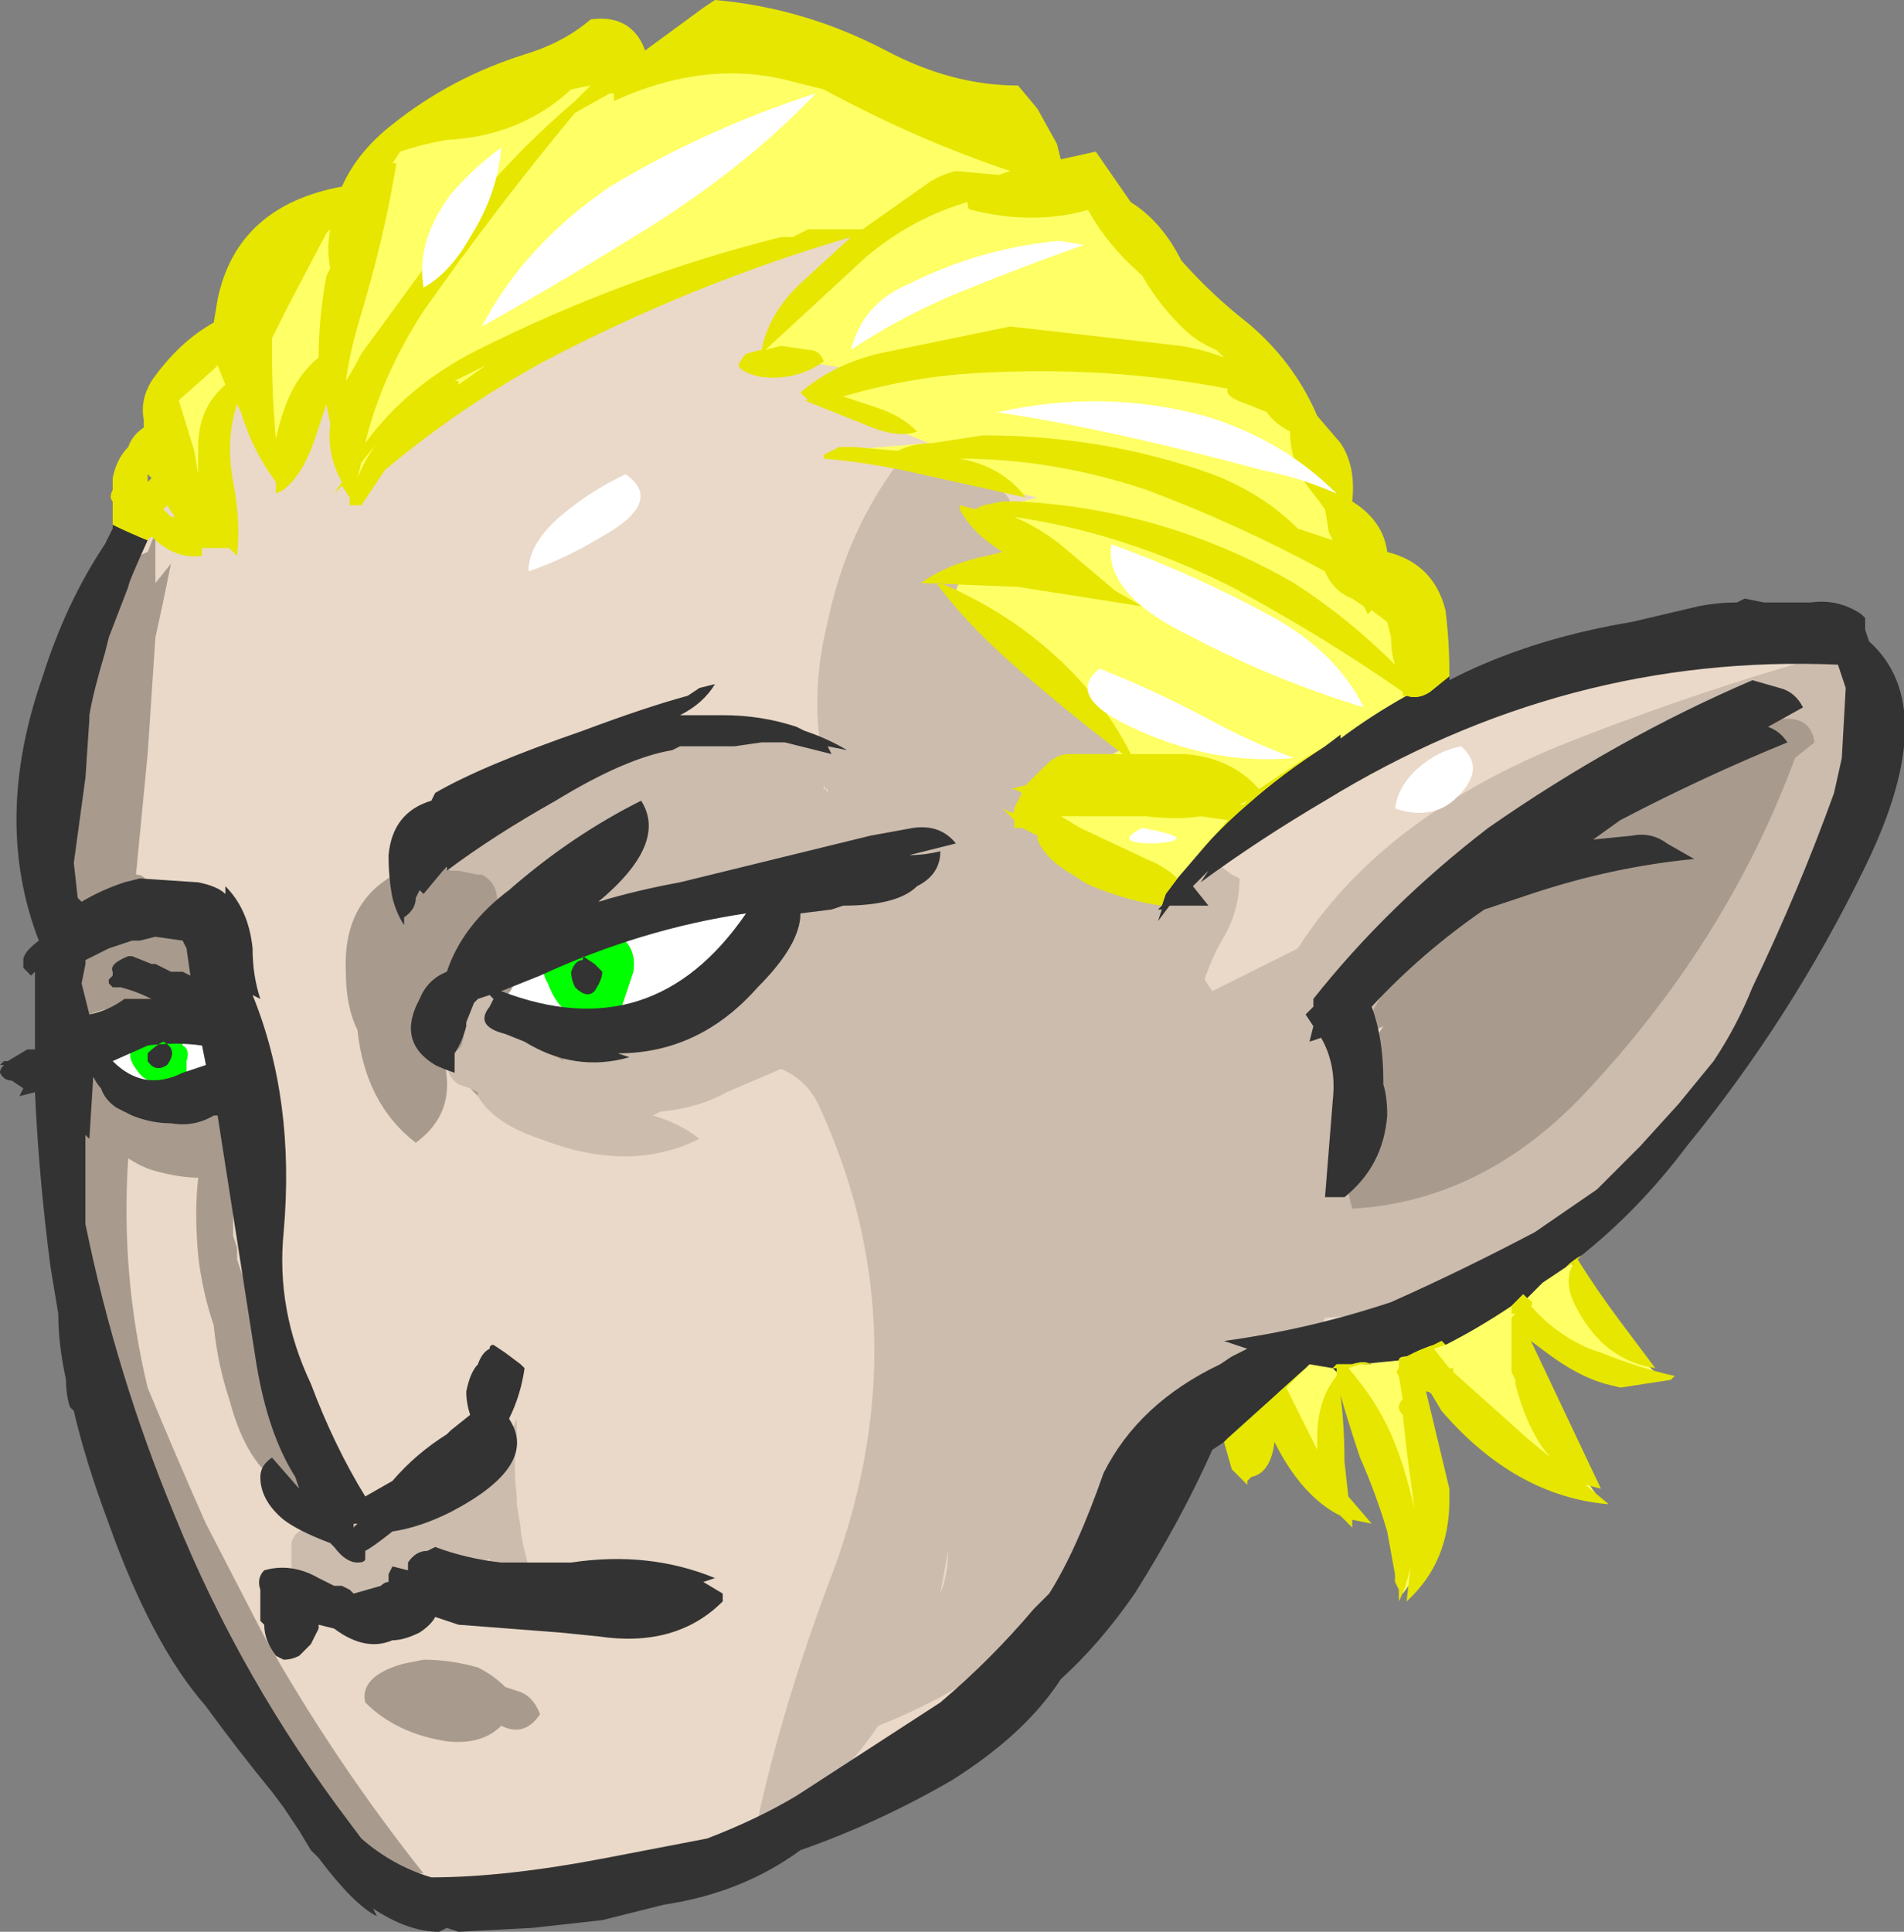 <?xml version="1.0" encoding="UTF-8" standalone="no"?>
<svg xmlns:ffdec="https://www.free-decompiler.com/flash" xmlns:xlink="http://www.w3.org/1999/xlink" ffdec:objectType="shape" height="24.85px" width="24.5px" xmlns="http://www.w3.org/2000/svg">
  <rect width="100%" height="100%" fill="#808080" stroke="none"/>
  <g transform="matrix(1.0, 0.0, 0.0, 1.0, -21.95, 4.65)">
    <path d="M33.55 -2.3 Q34.95 -0.25 40.5 4.2 L46.05 3.7 Q45.5 11.05 38.0 13.05 36.4 14.0 35.35 16.35 29.2 21.3 26.7 19.65 22.7 15.85 22.7 9.5 21.9 5.05 23.7 2.3 L25.3 -0.65 33.55 -2.3" fill="#ead9c8" fill-rule="evenodd" stroke="none"/>
    <path d="M26.4 -2.15 Q27.7 -4.0 30.15 -3.85 32.45 -4.6 35.3 -2.6 L38.45 0.25 40.45 4.3 36.95 6.9 35.15 5.75 36.45 4.95 34.0 2.75 35.25 2.6 34.5 1.95 35.3 1.75 32.7 1.15 33.9 1.05 32.45 0.45 32.9 0.1 31.7 -0.1 33.0 -1.7 Q28.55 -0.85 26.55 1.8 L26.2 0.25 25.65 1.55 24.95 0.3 24.55 2.1 23.85 0.45 26.4 -2.15 M41.6 12.4 Q41.8 13.7 42.55 14.65 L40.25 13.2 Q40.75 14.9 40.0 15.85 39.95 14.3 39.2 13.15 38.85 13.9 39.15 14.65 L38.2 12.9 Q40.55 12.95 42.0 11.2 42.4 12.25 43.3 13.05 L41.6 12.4" fill="#ffff66" fill-rule="evenodd" stroke="none"/>
    <path d="M39.6 8.85 L39.25 10.2 Q39.25 10.55 39.35 10.9 41.1 10.8 42.45 9.3 44.2 7.4 45.05 5.1 L45.3 4.9 Q45.25 4.55 44.85 4.6 L41.4 6.45 Q40.0 7.4 39.45 8.7 L39.65 8.6 39.6 8.85 M27.5 6.45 L27.95 6.05 Q29.15 5.2 30.6 4.9 L31.95 4.8 32.5 4.9 Q32.4 4.15 32.6 3.35 32.85 2.15 33.55 1.25 L34.65 1.6 Q34.85 1.6 34.95 1.8 L34.9 1.85 35.1 2.6 34.3 2.85 Q34.25 2.9 34.25 3.0 L36.35 5.0 Q36.2 5.1 35.95 5.15 L35.5 5.8 36.95 6.9 37.6 6.45 37.8 6.6 37.9 6.65 Q37.9 7.05 37.7 7.4 37.55 7.65 37.45 7.95 L37.55 8.1 38.65 7.55 Q39.7 5.9 42.0 4.95 43.75 4.25 45.55 3.75 46.45 6.0 44.6 8.5 L42.65 10.7 Q41.0 12.2 39.0 12.3 L38.95 12.4 37.0 14.35 Q35.55 16.65 33.25 17.55 32.65 18.45 31.65 19.0 31.95 17.5 32.6 15.75 33.85 12.55 32.5 9.6 32.35 9.25 32.0 9.1 31.65 9.25 31.3 9.4 30.95 9.6 30.45 9.65 L30.35 9.7 Q30.7 9.8 30.95 10.0 30.05 10.45 28.9 10.0 28.3 9.8 28.1 9.45 L28.1 9.4 28.0 9.35 27.85 9.3 Q27.7 9.2 27.7 9.0 L27.7 8.95 27.75 8.9 Q27.9 8.85 27.9 8.75 27.95 8.65 27.85 8.6 L27.75 8.55 27.85 8.15 28.4 8.05 28.45 8.2 28.55 8.4 Q28.8 8.75 29.2 9.0 L29.2 8.95 29.25 8.85 30.65 8.3 31.4 7.65 31.7 7.35 31.8 6.6 29.55 6.95 28.1 7.2 28.35 6.95 Q28.35 6.7 28.15 6.6 L28.1 6.6 27.85 6.55 27.75 6.55 27.5 6.45 M32.6 5.55 L32.55 5.45 32.55 5.5 32.6 5.5 32.6 5.55 M24.85 9.95 L24.85 10.1 24.85 9.95 M24.95 11.25 L25.0 11.55 25.0 11.4 24.95 11.25 M25.9 14.55 L25.7 14.5 25.9 14.55 M28.6 13.6 L28.6 13.85 Q28.55 14.2 28.6 14.6 L28.6 14.7 28.65 15.0 28.65 15.05 Q28.7 15.35 28.8 15.65 L28.25 15.45 28.25 15.4 27.25 15.85 25.95 15.9 Q25.7 15.75 25.7 15.45 L25.7 15.2 Q25.75 15.0 26.0 15.0 L28.5 14.15 Q28.5 13.8 28.6 13.6 M34.15 15.3 L34.05 15.85 Q34.15 15.6 34.15 15.3" fill="#ccbcad" fill-rule="evenodd" stroke="none"/>
    <path d="M39.65 8.6 L39.45 8.7 Q40.0 7.4 41.4 6.45 L44.85 4.6 Q45.25 4.55 45.3 4.9 L45.05 5.1 Q44.2 7.4 42.45 9.3 41.1 10.8 39.35 10.9 39.25 10.55 39.25 10.2 L39.6 8.85 Q39.65 8.7 39.75 8.55 L39.65 8.6 M28.1 9.45 L28.0 9.35 28.1 9.4 28.1 9.45 M27.7 8.95 L27.75 8.55 27.85 8.6 Q27.95 8.65 27.9 8.75 27.9 8.85 27.75 8.9 L27.7 8.95 M27.85 8.15 L28.4 8.05 28.55 8.05 28.45 8.2 28.4 8.05 27.85 8.15 M28.1 7.2 L27.65 8.95 Q27.85 9.65 27.3 10.05 26.65 9.55 26.55 8.6 26.4 8.3 26.4 7.85 26.35 6.75 27.4 6.45 L27.5 6.45 27.75 6.55 27.85 6.55 28.1 6.6 28.15 6.6 Q28.35 6.7 28.35 6.95 L28.1 7.2 M23.95 2.85 L24.15 2.6 Q24.05 3.1 23.95 3.55 L23.85 5.05 23.7 6.6 Q23.8 6.6 23.85 6.7 L24.65 7.95 23.6 8.3 Q23.35 8.3 23.1 8.4 22.65 8.1 23.05 7.65 L23.2 7.45 Q22.55 7.1 22.7 6.05 22.95 4.3 23.65 2.65 23.7 2.5 23.85 2.45 L23.95 2.2 23.95 2.85 M28.55 8.4 L28.65 8.45 28.7 8.45 29.15 8.55 29.25 8.85 29.2 8.95 29.2 9.0 Q28.8 8.75 28.55 8.4 M24.0 9.45 L24.1 9.45 25.15 9.65 24.85 9.95 24.85 10.1 24.95 10.4 Q24.95 10.85 24.95 11.25 L25.0 11.4 25.0 11.55 Q25.15 12.0 25.3 12.4 L25.9 14.55 25.7 14.5 Q25.15 14.3 24.9 13.35 24.75 12.9 24.7 12.4 24.55 11.95 24.5 11.5 24.45 10.95 24.5 10.5 24.25 10.5 23.9 10.4 23.75 10.35 23.6 10.25 23.5 11.75 23.85 13.2 24.2 14.05 24.6 14.95 L25.35 16.4 Q26.25 18.0 27.4 19.45 26.45 19.4 25.8 18.3 L24.75 16.45 23.05 12.0 23.05 9.1 24.0 9.45 M27.4 16.7 Q27.75 16.7 28.1 16.8 28.3 16.9 28.45 17.05 L28.6 17.1 Q28.8 17.15 28.9 17.4 28.7 17.7 28.4 17.55 28.15 17.8 27.7 17.75 27.05 17.65 26.65 17.25 26.6 17.05 26.8 16.9 26.95 16.8 27.15 16.75 L27.4 16.7" fill="#a89b8e" fill-rule="evenodd" stroke="none"/>
    <path d="M28.55 8.05 Q28.95 7.35 30.15 7.1 L31.65 7.05 31.4 7.65 30.65 8.3 29.15 8.55 28.7 8.45 28.65 8.45 28.55 8.4 28.45 8.2 28.55 8.05 M24.3 9.25 L24.35 9.2 24.35 9.0 Q24.4 8.85 24.3 8.8 24.3 8.65 24.15 8.6 L23.95 8.7 23.9 8.8 Q23.8 8.75 23.7 8.7 L23.7 8.75 Q23.55 8.9 23.7 9.1 23.8 9.25 23.9 9.25 L23.95 9.3 23.35 9.15 23.35 8.9 24.15 8.55 24.85 8.9 Q24.6 9.15 24.3 9.25 M29.85 7.4 L29.1 7.65 Q28.85 7.75 29.0 8.0 29.15 8.4 29.4 8.4 L29.95 8.3 30.1 7.85 Q30.15 7.5 29.85 7.35 L29.85 7.4" fill="#ffffff" fill-rule="evenodd" stroke="none"/>
    <path d="M23.95 9.3 L23.9 9.25 Q23.8 9.25 23.7 9.1 23.55 8.9 23.7 8.75 L23.7 8.7 Q23.8 8.75 23.9 8.8 L23.95 8.7 24.15 8.6 Q24.3 8.65 24.3 8.8 24.4 8.85 24.35 9.0 L24.35 9.2 24.3 9.25 24.1 9.45 24.0 9.45 23.95 9.3 M29.85 7.4 L29.85 7.35 Q30.15 7.5 30.1 7.85 L29.95 8.3 29.4 8.4 Q29.15 8.4 29.0 8.0 28.85 7.75 29.1 7.65 L29.85 7.4" fill="#00ff00" fill-rule="evenodd" stroke="none"/>
    <path d="M40.6 4.05 L40.6 4.1 40.8 4.0 Q41.75 3.55 42.95 3.35 L43.8 3.15 Q44.05 3.1 44.3 3.1 L44.4 3.05 44.65 3.1 45.25 3.1 Q45.6 3.05 45.9 3.25 L45.95 3.3 45.95 3.45 46.0 3.6 Q46.95 4.45 45.95 6.5 45.0 8.45 43.65 10.1 43.05 10.9 42.3 11.5 42.2 11.55 42.1 11.65 L41.8 11.85 41.6 12.05 41.55 12.0 Q41.5 12.05 41.45 12.1 L41.4 12.15 Q40.95 12.45 40.55 12.65 L40.5 12.6 40.4 12.65 Q40.25 12.7 40.15 12.75 L40.05 12.8 Q39.95 12.8 39.95 12.85 L39.45 12.9 39.6 12.9 Q39.5 12.85 39.35 12.9 L39.15 12.9 39.1 12.95 38.8 12.9 38.75 12.95 37.75 13.85 37.7 13.9 37.55 14.0 Q37.15 14.9 36.55 15.85 36.1 16.5 35.6 16.95 35.15 17.65 34.2 18.25 33.25 18.8 32.25 19.15 31.5 19.7 30.5 19.85 L29.7 20.05 28.8 20.15 27.85 20.2 27.7 20.15 27.6 20.2 Q27.2 20.2 26.75 19.9 L26.8 20.0 Q26.5 19.85 26.05 19.25 L25.95 19.15 25.8 18.9 25.6 18.6 25.45 18.4 Q25.0 17.85 24.6 17.3 23.9 16.5 23.35 14.95 23.05 14.15 22.9 13.5 L22.85 13.45 Q22.8 13.3 22.8 13.1 22.7 12.65 22.7 12.25 L22.6 11.65 Q22.45 10.5 22.4 9.4 L22.2 9.45 22.25 9.35 22.1 9.25 Q22.0 9.25 21.95 9.15 21.95 9.1 22.0 9.05 L21.95 9.05 22.0 9.0 22.05 9.0 22.3 8.85 22.4 8.85 22.4 7.85 22.35 7.9 22.25 7.8 22.25 7.7 Q22.25 7.6 22.45 7.45 21.85 5.9 22.5 4.05 22.8 3.1 23.3 2.35 L23.4 2.15 23.4 2.1 Q23.6 2.2 23.85 2.3 23.6 2.85 23.6 2.9 L23.35 3.55 23.3 3.75 Q23.15 4.25 23.1 4.55 L23.1 4.6 23.05 5.35 22.9 6.45 22.95 6.9 23.0 6.95 Q23.25 6.8 23.55 6.7 L23.75 6.65 24.5 6.7 Q24.75 6.75 24.85 6.85 L24.85 6.75 Q25.15 7.05 25.2 7.55 25.2 7.9 25.3 8.2 L25.2 8.15 Q25.75 9.5 25.6 11.2 25.5 12.2 25.95 13.15 26.25 13.95 26.65 14.6 L27.0 14.4 Q27.3 14.05 27.7 13.8 L27.75 13.75 28.0 13.55 Q27.95 13.4 27.95 13.25 28.0 13.0 28.1 12.9 28.15 12.75 28.25 12.7 28.25 12.65 28.3 12.65 L28.45 12.75 28.65 12.9 28.7 12.95 Q28.65 13.3 28.5 13.6 28.9 14.2 27.75 14.8 27.35 15.0 27.0 15.05 26.75 15.25 26.65 15.3 L26.65 15.4 Q26.65 15.45 26.55 15.45 26.4 15.45 26.25 15.25 L26.2 15.2 Q25.8 15.05 25.6 14.9 25.3 14.65 25.3 14.35 25.3 14.2 25.45 14.1 L25.8 14.5 25.75 14.35 Q25.4 13.8 25.25 12.9 L24.75 9.7 24.7 9.7 Q24.45 9.85 24.15 9.8 23.9 9.8 23.65 9.7 L23.45 9.6 Q23.3 9.5 23.25 9.35 23.2 9.3 23.15 9.2 L23.1 10.0 23.05 9.95 23.05 11.1 Q23.45 13.05 24.2 14.85 25.05 16.95 26.45 18.8 L26.6 19.0 Q27.0 19.35 27.5 19.5 28.45 19.5 29.75 19.25 L31.05 19.0 Q31.7 18.75 32.2 18.45 L34.05 17.25 Q34.7 16.7 35.25 16.05 L35.45 15.85 Q35.8 15.3 36.15 14.3 36.6 13.4 37.65 12.9 L37.8 12.8 Q37.9 12.75 38.0 12.7 L37.7 12.6 Q38.8 12.45 39.85 12.1 40.75 11.7 41.7 11.2 L42.5 10.65 43.05 10.1 43.55 9.55 44.0 9.0 Q44.3 8.55 44.5 8.05 45.1 6.8 45.55 5.55 L45.65 5.1 45.7 4.2 45.6 3.9 Q42.1 3.75 39.0 5.65 38.15 6.15 37.4 6.7 L37.5 6.55 37.3 6.75 37.5 7.0 37.0 7.0 36.85 7.2 36.9 7.05 36.85 7.05 36.9 7.0 36.95 6.85 37.1 6.65 37.4 6.3 Q37.65 6.0 38.0 5.7 38.45 5.3 39.0 4.95 L39.2 4.8 39.2 4.85 Q39.6 4.55 40.05 4.3 L40.0 4.3 40.05 4.3 Q40.2 4.35 40.35 4.25 L40.6 4.05 M41.05 7.05 Q40.25 7.6 39.6 8.3 39.75 8.7 39.75 9.25 L39.75 9.3 Q39.8 9.45 39.8 9.7 39.75 10.35 39.25 10.75 L39.0 10.75 39.1 9.5 Q39.15 9.05 38.95 8.7 L38.8 8.75 38.85 8.55 38.75 8.4 38.85 8.3 38.85 8.2 Q39.8 7.0 41.1 6.0 42.75 4.85 44.5 4.1 L44.85 4.2 Q45.05 4.25 45.15 4.45 L44.7 4.7 Q44.85 4.75 44.95 4.9 43.85 5.35 42.8 5.9 L42.45 6.15 42.95 6.1 Q43.2 6.05 43.4 6.2 L43.75 6.4 Q42.7 6.5 41.65 6.85 L41.05 7.05 M39.15 13.0 L39.1 12.95 39.15 12.95 39.15 13.0 M41.45 12.25 L41.4 12.3 41.45 12.25 M30.95 4.2 L31.15 4.15 Q31.0 4.4 30.7 4.55 L31.25 4.55 Q31.75 4.55 32.2 4.7 L32.3 4.75 Q32.6 4.85 32.85 5.0 L32.6 4.95 32.65 5.05 32.05 4.9 31.75 4.9 31.4 4.95 30.7 4.95 30.6 5.0 Q30.0 5.1 29.1 5.65 28.3 6.1 27.7 6.55 27.7 6.6 27.7 6.5 L27.65 6.55 27.4 6.85 27.35 6.8 27.3 6.9 Q27.3 7.05 27.15 7.15 L27.15 7.25 Q27.05 7.1 27.0 6.9 26.95 6.65 26.95 6.35 27.0 5.8 27.5 5.65 L27.55 5.55 Q28.15 5.2 29.45 4.75 30.25 4.45 30.8 4.3 L30.95 4.2 M29.65 6.95 Q30.15 6.8 30.7 6.7 L33.15 6.1 33.7 6.0 Q34.05 5.95 34.25 6.2 L33.65 6.35 Q33.85 6.35 34.05 6.3 34.05 6.6 33.75 6.75 33.5 7.0 32.8 7.0 L32.65 7.05 32.25 7.1 Q32.25 7.5 31.7 8.05 30.95 8.9 29.9 8.9 L30.05 8.95 Q29.35 9.15 28.7 8.75 L28.45 8.65 Q28.05 8.55 28.25 8.3 L28.3 8.2 28.25 8.15 28.1 8.2 28.05 8.25 27.95 8.5 27.95 8.55 Q27.9 8.75 27.8 8.9 L27.8 9.15 Q27.65 9.1 27.55 9.05 27.05 8.75 27.35 8.2 27.45 7.95 27.7 7.85 27.9 7.25 28.5 6.8 29.3 6.1 30.2 5.65 30.55 6.2 29.65 6.95 M27.25 6.7 L27.25 6.7 M28.4 8.1 Q30.35 8.85 31.55 7.1 30.2 7.3 28.9 7.9 L28.4 8.1 M23.95 7.75 L24.15 7.85 24.3 7.85 24.4 7.9 24.35 7.55 24.3 7.45 23.95 7.4 23.75 7.45 23.65 7.45 23.35 7.55 23.05 7.7 23.05 7.75 23.0 8.0 23.1 8.4 Q23.35 8.35 23.55 8.2 L23.9 8.2 Q23.7 8.1 23.5 8.05 L23.4 8.05 23.35 8.0 23.35 7.95 23.4 7.9 23.4 7.85 Q23.35 7.75 23.6 7.65 L23.65 7.65 23.9 7.75 23.95 7.75 M24.5 8.5 L24.5 8.5 M24.55 8.8 Q24.2 8.75 23.85 8.8 L23.4 9.0 Q23.8 9.4 24.3 9.15 24.45 9.1 24.6 9.05 L24.55 8.8 M23.85 9.0 Q23.85 8.95 23.85 8.9 23.95 8.8 24.05 8.75 24.25 8.85 24.1 9.05 23.95 9.15 23.85 9.0 M29.6 8.1 Q29.5 8.2 29.35 8.05 29.3 7.95 29.3 7.85 29.35 7.7 29.45 7.7 L29.45 7.65 29.6 7.75 29.7 7.85 Q29.7 7.95 29.6 8.1 M31.0 15.7 L31.25 15.85 Q31.25 15.9 31.25 15.95 30.65 16.55 29.65 16.4 L29.15 16.35 27.85 16.25 27.55 16.15 Q27.5 16.25 27.35 16.35 27.15 16.45 27.0 16.45 26.65 16.6 26.25 16.3 L26.05 16.25 26.05 16.3 25.95 16.5 25.8 16.65 Q25.7 16.7 25.6 16.7 L25.5 16.65 Q25.35 16.45 25.35 16.25 L25.3 16.2 25.3 15.8 Q25.25 15.65 25.35 15.55 25.7 15.45 26.05 15.65 26.15 15.7 26.25 15.75 L26.35 15.75 26.45 15.8 26.5 15.85 26.85 15.75 Q26.9 15.7 26.95 15.7 L26.95 15.6 27.0 15.5 27.2 15.55 27.2 15.45 Q27.3 15.3 27.45 15.3 L27.55 15.25 Q27.95 15.4 28.4 15.45 L29.3 15.45 Q30.3 15.3 31.15 15.65 L31.0 15.7 M26.5 14.95 L26.5 15.0 26.55 14.95 26.5 14.95 M27.35 19.85 L27.35 19.85" fill="#333333" fill-rule="evenodd" stroke="none"/>
    <path d="M25.45 -0.1 Q25.45 0.45 25.5 1.0 25.55 0.75 25.65 0.5 25.8 0.15 26.05 -0.05 26.05 -0.55 26.15 -1.1 L26.2 -1.2 Q26.15 -1.45 26.2 -1.7 L26.15 -1.65 25.65 -0.7 Q25.55 -0.5 25.45 -0.3 L25.45 -0.1 M23.4 2.1 L23.4 1.8 Q23.35 1.75 23.4 1.65 L23.4 1.5 Q23.45 1.25 23.6 1.1 23.65 0.95 23.8 0.85 L23.8 0.75 Q23.75 0.5 23.9 0.25 24.25 -0.25 24.7 -0.5 L24.75 -0.8 Q25.0 -2.0 26.35 -2.25 26.55 -2.7 27.0 -3.05 27.75 -3.65 28.7 -3.95 29.2 -4.1 29.55 -4.4 29.9 -4.45 30.1 -4.25 30.2 -4.15 30.25 -4.0 L31.0 -4.55 31.15 -4.65 Q32.3 -4.55 33.35 -4.0 34.2 -3.55 35.05 -3.55 L35.3 -3.25 35.55 -2.8 35.6 -2.6 36.05 -2.7 36.5 -2.05 Q36.9 -1.8 37.15 -1.3 37.55 -0.85 38.0 -0.5 38.6 0.0 38.9 0.7 L39.2 1.05 Q39.4 1.35 39.35 1.8 39.75 2.05 39.8 2.45 40.4 2.6 40.55 3.2 40.6 3.6 40.6 4.0 L40.6 4.05 40.35 4.25 Q40.2 4.35 40.05 4.3 L40.0 4.3 40.0 4.25 Q39.0 3.55 37.8 2.9 36.4 2.2 35.0 2.0 35.35 2.15 35.65 2.4 L36.3 2.95 36.65 3.15 35.05 2.9 33.8 2.85 Q34.15 2.6 34.65 2.5 L34.85 2.45 Q34.45 2.2 34.3 1.9 L34.3 1.85 34.5 1.9 34.6 1.85 34.85 1.8 35.05 1.8 Q36.95 1.9 38.6 2.85 39.3 3.3 39.9 3.9 39.85 3.75 39.85 3.55 L39.8 3.35 39.6 3.2 39.55 3.25 39.5 3.15 39.35 3.05 Q39.1 2.95 39.0 2.7 37.9 2.1 36.7 1.65 35.5 1.25 34.3 1.25 34.85 1.35 35.15 1.75 L33.8 1.45 Q33.15 1.3 32.55 1.25 L32.55 1.2 Q32.65 1.15 32.75 1.1 L32.95 1.1 33.5 1.15 Q33.7 1.05 33.95 1.05 L34.6 0.95 Q36.15 0.95 37.55 1.45 38.2 1.7 38.65 2.15 L39.1 2.3 39.05 2.2 39.0 1.9 38.85 1.7 Q38.55 1.35 38.55 0.9 38.35 0.8 38.25 0.65 L38.0 0.55 Q37.7 0.45 37.75 0.35 36.2 0.05 34.5 0.15 33.65 0.2 32.8 0.45 L33.25 0.6 Q33.55 0.7 33.75 0.9 33.5 1.0 33.05 0.8 L32.3 0.5 32.35 0.5 32.25 0.4 Q32.65 0.05 33.25 -0.1 L34.95 -0.45 37.15 -0.2 Q37.45 -0.15 37.7 -0.05 L37.6 -0.15 Q37.35 -0.25 37.15 -0.45 36.85 -0.75 36.65 -1.1 L36.6 -1.15 Q36.2 -1.5 35.95 -1.95 35.25 -1.75 34.45 -1.95 34.4 -1.95 34.4 -2.05 33.7 -1.85 33.1 -1.35 L31.8 -0.15 32.0 -0.2 32.35 -0.15 Q32.5 -0.15 32.55 0.0 32.2 0.25 31.75 0.2 31.5 0.15 31.45 0.05 31.5 -0.05 31.55 -0.1 L31.75 -0.15 Q31.85 -0.65 32.3 -1.05 L32.9 -1.6 Q30.85 -1.0 28.95 0.0 27.85 0.6 26.9 1.4 L26.6 1.85 26.45 1.85 26.45 1.75 26.35 1.6 26.25 1.7 26.35 1.55 Q26.15 1.2 26.2 0.8 L26.15 0.55 26.0 1.0 Q25.85 1.45 25.6 1.65 L25.5 1.7 25.5 1.55 Q25.2 1.15 25.05 0.65 L25.0 0.55 Q24.85 1.0 24.95 1.55 25.05 2.05 25.0 2.5 L24.9 2.4 24.55 2.4 24.55 2.5 Q24.2 2.55 23.9 2.25 L23.85 2.3 Q23.6 2.2 23.4 2.1 M42.3 11.5 L42.25 11.55 Q42.5 11.95 42.8 12.35 L43.25 12.95 Q42.6 12.85 42.25 12.2 42.05 11.85 42.2 11.6 L42.1 11.65 Q42.2 11.55 42.3 11.5 M41.6 12.05 Q41.7 12.1 41.65 12.15 41.95 12.5 42.4 12.7 L42.55 12.75 Q43.05 12.95 43.5 13.05 L43.45 13.1 42.8 13.2 42.6 13.15 Q42.25 13.05 41.85 12.75 L41.65 12.6 42.55 14.5 42.35 14.45 42.65 14.7 Q41.45 14.6 40.5 13.5 L40.35 13.25 40.3 13.25 40.6 14.5 40.6 14.65 Q40.6 15.45 40.05 15.95 L40.1 15.5 Q40.05 15.75 39.95 15.95 L39.95 15.8 39.9 15.7 39.9 15.6 39.8 15.05 Q39.65 14.55 39.45 14.1 39.3 13.65 39.2 13.3 39.25 13.7 39.25 14.15 L39.3 14.6 39.6 14.95 39.35 14.9 39.35 15.0 39.2 14.85 Q38.7 14.6 38.35 13.9 38.3 14.3 38.05 14.35 L38.0 14.4 38.0 14.45 37.8 14.25 37.7 13.9 37.75 13.85 38.75 12.95 38.5 13.2 Q38.7 13.6 38.9 14.0 L38.9 13.85 Q38.9 13.35 39.15 13.05 L39.15 13.0 39.15 12.95 39.1 12.95 39.15 12.9 39.35 12.9 Q39.5 12.85 39.6 12.9 L39.45 12.9 39.3 12.95 Q39.65 13.35 39.85 13.8 40.0 14.15 40.1 14.55 L40.15 14.75 40.05 14.0 40.0 13.55 Q39.95 13.5 39.95 13.45 39.95 13.4 40.0 13.35 L39.95 13.05 Q39.9 13.0 39.95 12.95 L39.95 12.85 Q39.95 12.8 40.05 12.8 L40.15 12.75 Q40.25 12.7 40.4 12.65 L40.5 12.6 40.55 12.65 40.4 12.7 40.6 12.95 40.65 12.95 40.65 13.0 41.6 13.85 41.9 14.1 Q41.6 13.75 41.45 13.15 L41.45 13.1 41.4 13.0 41.4 12.3 41.45 12.25 41.4 12.25 41.4 12.15 41.45 12.1 Q41.5 12.05 41.55 12.0 L41.6 12.05 M27.05 -2.55 Q26.9 -1.6 26.55 -0.45 26.45 -0.1 26.4 0.25 26.5 0.1 26.6 -0.1 L27.55 -1.4 Q28.35 -2.5 29.35 -3.35 L29.55 -3.55 29.3 -3.5 Q28.65 -2.9 27.7 -2.85 27.4 -2.8 27.1 -2.7 L27.0 -2.55 27.05 -2.55 M29.85 -3.45 L29.8 -3.45 29.35 -3.2 Q28.35 -2.0 27.4 -0.65 26.85 0.2 26.65 1.05 27.2 0.3 28.1 -0.15 30.0 -1.1 32.0 -1.6 L32.15 -1.6 32.35 -1.7 33.05 -1.7 33.9 -2.3 Q34.05 -2.4 34.25 -2.45 L34.8 -2.4 34.95 -2.45 Q33.75 -2.85 32.55 -3.5 L32.15 -3.6 Q31.05 -3.9 29.85 -3.35 L29.85 -3.45 M36.9 7.0 Q36.5 6.95 36.0 6.75 L35.9 6.7 35.75 6.6 Q35.4 6.4 35.3 6.15 L35.3 6.1 35.1 6.0 35.0 6.0 35.0 5.9 34.85 5.75 34.95 5.8 35.0 5.8 35.0 5.75 Q35.05 5.65 35.1 5.55 L35.0 5.5 34.95 5.5 35.15 5.45 35.4 5.2 Q35.55 5.05 35.7 5.05 L36.4 5.05 Q35.8 4.6 35.1 4.0 34.4 3.4 34.0 2.85 L34.05 2.85 Q35.0 3.25 35.7 3.95 36.2 4.45 36.5 5.05 L37.2 5.05 Q37.8 5.1 38.15 5.5 38.45 5.3 38.75 5.1 L39.0 4.95 Q38.45 5.3 38.0 5.7 37.65 6.0 37.4 6.3 L37.75 5.9 37.4 5.85 Q37.1 5.9 36.7 5.85 L35.6 5.85 35.85 6.0 36.7 6.4 Q36.95 6.5 37.1 6.65 L36.95 6.85 36.9 7.0 M37.95 5.7 L38.0 5.65 37.9 5.7 37.95 5.7 M40.2 12.95 L40.2 12.95 M27.85 0.3 L28.2 0.05 Q28.0 0.15 27.8 0.25 L27.85 0.25 27.85 0.3 M26.55 1.5 Q26.65 1.25 26.8 1.05 L26.6 1.3 26.55 1.5 M24.7 0.1 L24.25 0.5 24.45 1.15 24.5 1.45 24.5 1.1 Q24.5 0.6 24.85 0.3 L24.75 0.05 24.7 0.1 M23.85 1.55 L23.9 1.5 23.85 1.45 23.85 1.55 M24.5 1.6 L24.5 1.6 M24.15 2.0 L24.2 2.0 24.1 1.85 24.05 1.9 24.15 2.0" fill="#e6e600" fill-rule="evenodd" stroke="none"/>
    <path d="M28.0 -1.6 Q27.75 -1.15 27.4 -0.95 27.3 -1.55 27.75 -2.15 28.05 -2.5 28.4 -2.75 28.35 -2.15 28.0 -1.6 M32.9 -0.15 Q33.05 -0.75 33.65 -1.0 34.55 -1.45 35.55 -1.55 L35.6 -1.55 35.9 -1.5 Q35.05 -1.2 34.2 -0.85 33.5 -0.55 32.9 -0.15 M30.1 -1.6 Q29.05 -0.95 28.15 -0.45 28.7 -1.5 29.8 -2.25 31.05 -3.0 32.45 -3.45 31.5 -2.45 30.1 -1.6 M40.65 5.65 Q40.35 5.9 39.9 5.75 39.95 5.4 40.3 5.15 40.5 5.0 40.75 4.95 41.1 5.25 40.65 5.65 M38.2 1.4 Q36.15 0.85 34.75 0.65 L34.8 0.65 Q36.15 0.35 37.45 0.7 38.45 1.0 39.15 1.7 38.7 1.5 38.2 1.4 M36.8 6.2 Q36.25 6.2 36.65 6.0 37.45 6.15 36.8 6.2 M37.5 4.6 Q38.05 4.9 38.6 5.1 37.55 5.2 36.5 4.7 35.65 4.3 36.1 3.95 36.85 4.25 37.5 4.6 M36.25 2.35 Q37.35 2.75 38.35 3.3 39.15 3.75 39.5 4.45 38.35 4.1 37.3 3.55 36.15 3.0 36.25 2.35 M29.7 2.25 Q29.2 2.55 28.75 2.7 28.75 2.35 29.15 2.0 29.5 1.7 29.9 1.5 L30.0 1.45 Q30.5 1.8 29.7 2.25" fill="#ffffff" fill-rule="evenodd" stroke="none"/>
  </g>
</svg>
